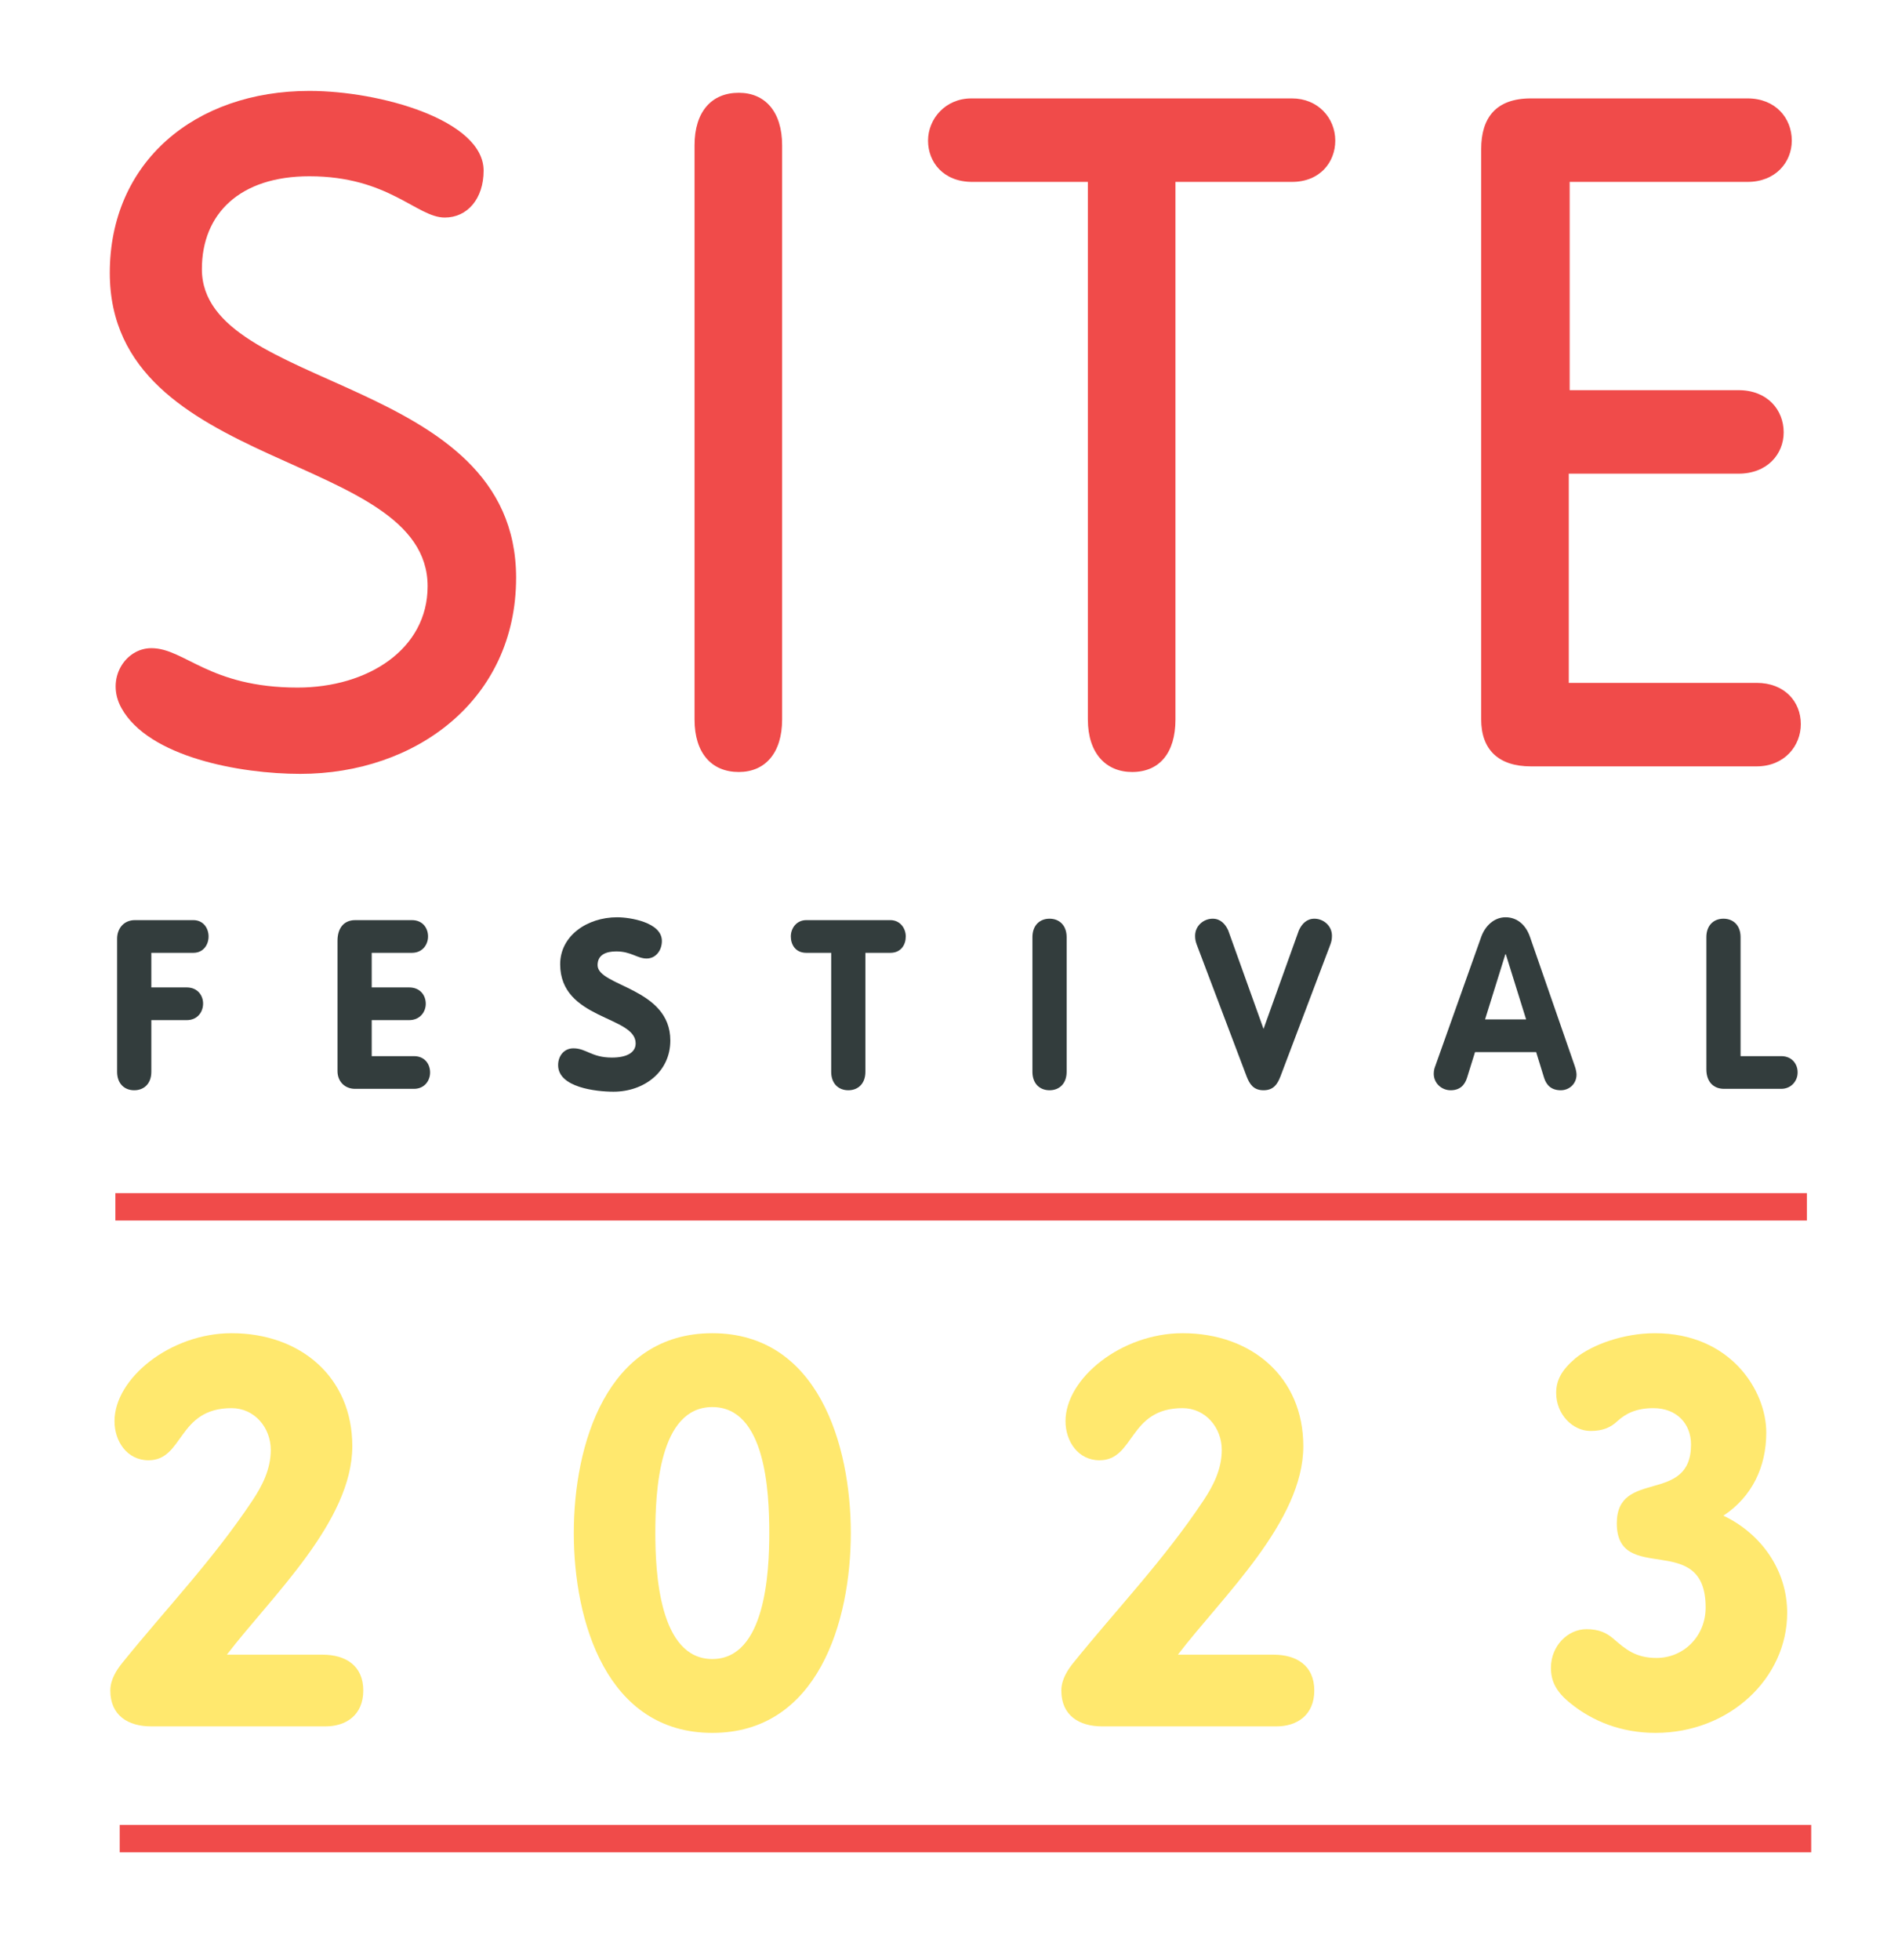 <?xml version="1.0" encoding="UTF-8" standalone="no"?>
<!-- Generator: Adobe Illustrator 26.3.1, SVG Export Plug-In . SVG Version: 6.00 Build 0)  -->

<svg
   version="1.1"
   id="Layer_2_00000007414230349476190950000013640784420082748090_"
   x="0px"
   y="0px"
   viewBox="0 0 522.5 539.4"
   style="enable-background:new 0 0 522.5 539.4;"
   xml:space="preserve"
   sodipodi:docname="logo2.svg"
   inkscape:version="1.2.2 (732a01da63, 2022-12-09)"
   xmlns:inkscape="http://www.inkscape.org/namespaces/inkscape"
   xmlns:sodipodi="http://sodipodi.sourceforge.net/DTD/sodipodi-0.dtd"
   xmlns="http://www.w3.org/2000/svg"
   xmlns:svg="http://www.w3.org/2000/svg"><defs
   id="defs45"><filter
     style="color-interpolation-filters:sRGB;"
     inkscape:label="Blur"
     id="filter5335"
     x="-0.051"
     y="-0.05"
     width="1.102"
     height="1.099"><feGaussianBlur
       stdDeviation="10 10"
       result="blur"
       id="feGaussianBlur5333" /></filter><filter
     style="color-interpolation-filters:sRGB;"
     inkscape:label="Specular Light"
     id="filter6833"
     x="-0.051"
     y="-0.05"
     width="1.102"
     height="1.099"><feGaussianBlur
       in="SourceAlpha"
       stdDeviation="10"
       result="blur"
       id="feGaussianBlur6823" /><feSpecularLighting
       in="blur"
       specularExponent="25"
       specularConstant="0.748"
       surfaceScale="10"
       lighting-color="rgb(255,255,255)"
       result="specular"
       id="feSpecularLighting6827"><feDistantLight
         elevation="44"
         azimuth="183"
         id="feDistantLight6825" /></feSpecularLighting><feComposite
       in="specular"
       in2="SourceGraphic"
       k3="1"
       k2="1"
       operator="arithmetic"
       result="composite1"
       id="feComposite6829" /><feComposite
       in="composite1"
       in2="SourceAlpha"
       operator="in"
       result="composite2"
       id="feComposite6831" /></filter></defs><sodipodi:namedview
   id="namedview43"
   pagecolor="#505050"
   bordercolor="#ffffff"
   borderopacity="1"
   inkscape:showpageshadow="0"
   inkscape:pageopacity="0"
   inkscape:pagecheckerboard="1"
   inkscape:deskcolor="#505050"
   showgrid="false"
   inkscape:zoom="1"
   inkscape:cx="171.5"
   inkscape:cy="234"
   inkscape:window-width="1350"
   inkscape:window-height="1175"
   inkscape:window-x="3625"
   inkscape:window-y="-25"
   inkscape:window-maximized="0"
   inkscape:current-layer="Layer_2_00000007414230349476190950000013640784420082748090_" />
<style
   type="text/css"
   id="style2">
	.st0{fill:#E6138C;}
	.st1{fill:#49C3EC;}
	.st2{fill:#01A64E;}
	.st3{fill:none;stroke:#686868;stroke-width:7;stroke-miterlimit:10;}
</style>



<g
   id="g3350"
   inkscape:label="Yellow"
   style="display:inline;stroke-width:1.002;stroke-dasharray:none"><g
     aria-label="SITE"
     transform="scale(0.981,1.019)"
     id="text959"
     style="font-weight:500;font-size:253.382px;font-family:Tate;-inkscape-font-specification:'Tate, Medium';text-align:center;letter-spacing:26.76px;text-anchor:middle;fill:#ffffff;stroke-width:1.002;stroke-linejoin:round;paint-order:fill markers stroke;stroke-dasharray:none;fill-opacity:1"><path
       d="m 144.831,156.058 c 0,-54.984 -88.177,-50.17 -88.177,-83.363 0,-14.95 10.642,-25.085 30.152,-25.085 22.298,0 30.152,11.149 38.007,11.149 6.335,0 10.895,-5.068 10.895,-12.669 0,-13.683 -29.139,-21.537 -48.903,-21.537 -32.18,0 -55.997,19.257 -55.997,49.156 0,53.97 89.19,48.143 89.19,84.63 0,16.977 -16.723,27.365 -36.487,27.365 -24.831,0 -31.673,-10.642 -41.048,-10.642 -7.348,0 -12.922,8.362 -8.362,16.216 7.601,13.176 33.193,17.737 50.17,17.737 32.433,0 60.558,-20.017 60.558,-52.957 z"
       id="path5729"
       style="stroke-width:1.002;stroke-dasharray:none;fill:#f04b4a;fill-opacity:1" /><path
       d="M 219.48,194.318 V 39.248 c 0,-9.122 -4.814,-14.189 -12.162,-14.189 -7.601,0 -12.416,5.068 -12.416,14.189 V 194.318 c 0,9.122 4.814,14.189 12.416,14.189 7.348,0 12.162,-5.068 12.162,-14.189 z"
       id="path5731"
       style="stroke-width:1.002;stroke-dasharray:none;fill:#f04b4a;fill-opacity:1" /><path
       d="m 374.705,37.982 c 0,-6.081 -4.814,-11.402 -12.162,-11.402 h -89.951 c -7.348,0 -12.162,5.574 -12.162,11.402 0,5.828 4.308,11.149 12.416,11.149 h 32.433 V 194.318 c 0,9.122 5.068,14.189 12.416,14.189 7.601,0 12.162,-5.068 12.162,-14.189 V 49.13 h 32.686 c 7.855,0 12.162,-5.321 12.162,-11.149 z"
       id="path5733"
       style="stroke-width:1.002;stroke-dasharray:none;fill:#f04b4a;fill-opacity:1" /><path
       d="m 505.351,195.585 c 0,-6.081 -4.561,-11.149 -12.416,-11.149 h -52.703 v -56.504 h 47.636 c 8.108,0 12.669,-5.321 12.669,-11.149 0,-6.081 -4.561,-11.402 -12.669,-11.402 H 440.485 V 49.13 h 49.916 c 7.855,0 12.416,-5.321 12.416,-11.149 0,-6.081 -4.561,-11.402 -12.416,-11.402 h -60.812 c -9.882,0 -13.936,5.321 -13.936,13.683 V 194.318 c 0,8.108 4.814,12.669 13.936,12.669 h 63.346 c 7.855,0 12.416,-5.574 12.416,-11.402 z"
       id="path5735"
       style="stroke-width:1.002;stroke-dasharray:none;fill:#f04b4a;fill-opacity:1" /></g><g
     aria-label="2023"
     transform="scale(0.981,1.019)"
     id="text959-5"
     style="font-weight:500;font-size:146.667px;font-family:Tate;-inkscape-font-specification:'Tate, Medium';text-align:center;letter-spacing:49.25px;text-anchor:middle;fill:#ffe86e;stroke-width:1.002;stroke-linejoin:round;paint-order:fill markers stroke;fill-opacity:1;stroke-dasharray:none"><path
       d="m 64.984,380.323 c 6.453,0 11,5.28 11,11.293 0,5.28 -2.493,9.827 -5.133,13.64 -11.147,16.133 -24.347,29.333 -36.52,43.853 -1.467,1.76 -3.373,4.4 -3.373,7.48 0,6.747 4.987,9.68 11.44,9.68 h 48.987 c 5.573,0 10.56,-2.933 10.56,-9.68 0,-6.747 -4.987,-9.68 -11.44,-9.68 H 63.664 c 12.467,-15.693 35.2,-35.933 35.2,-56.32 0,-18.627 -14.52,-30.507 -33.88,-30.507 -17.16,0 -32.853,12.173 -32.853,23.76 0,5.427 3.52,10.56 9.533,10.56 9.973,0 8.067,-14.08 23.32,-14.08 z"
       style="font-weight:bold;-inkscape-font-specification:'Tate, Bold';fill:#ffe86e;fill-opacity:1;stroke-width:1.002;stroke-dasharray:none"
       id="path5738" /><path
       d="m 199.888,448.084 c -14.96,0 -15.987,-23.613 -15.987,-34.027 0,-11.147 1.027,-34.027 15.987,-34.027 14.96,0 15.987,22.88 15.987,34.027 0,10.413 -1.027,34.027 -15.987,34.027 z m 0,19.947 c 29.627,0 38.867,-30.067 38.867,-53.973 0,-23.907 -9.24,-53.973 -38.867,-53.973 -29.627,0 -38.867,30.067 -38.867,53.973 0,23.907 9.24,53.973 38.867,53.973 z"
       style="font-weight:bold;-inkscape-font-specification:'Tate, Bold';fill:#ffe86e;fill-opacity:1;stroke-width:1.002;stroke-dasharray:none"
       id="path5740" /><path
       d="m 331.858,380.323 c 6.453,0 11,5.28 11,11.293 0,5.28 -2.493,9.827 -5.133,13.64 -11.147,16.133 -24.347,29.333 -36.52,43.853 -1.467,1.76 -3.373,4.4 -3.373,7.48 0,6.747 4.987,9.68 11.44,9.68 h 48.987 c 5.573,0 10.56,-2.933 10.56,-9.68 0,-6.747 -4.987,-9.68 -11.44,-9.68 h -26.84 c 12.467,-15.693 35.2,-35.933 35.2,-56.32 0,-18.627 -14.52,-30.507 -33.88,-30.507 -17.16,0 -32.853,12.173 -32.853,23.76 0,5.427 3.52,10.56 9.533,10.56 9.973,0 8.067,-14.08 23.32,-14.08 z"
       style="font-weight:bold;-inkscape-font-specification:'Tate, Bold';fill:#ffe86e;fill-opacity:1;stroke-width:1.002;stroke-dasharray:none"
       id="path5742" /><path
       d="m 440.801,460.11 c 6.013,4.693 14.08,7.92 23.76,7.92 20.827,0 36.96,-14.813 36.96,-32.413 0,-11.587 -7.333,-21.413 -17.893,-26.253 8.067,-5.133 12.027,-13.2 12.027,-22.44 0,-11.44 -10.12,-26.84 -31.24,-26.84 -8.8,0 -17.6,3.08 -22.293,6.747 -3.96,3.227 -5.427,6.013 -5.427,9.387 0,5.72 4.547,10.267 9.68,10.267 3.52,0 5.72,-1.027 7.48,-2.64 2.347,-2.053 5.28,-3.52 10.12,-3.52 6.6,0 10.56,4.253 10.56,9.827 0,16.28 -20.827,6.453 -20.827,21.267 0,17.013 24.933,1.76 24.933,22.733 0,7.773 -6.16,13.64 -13.787,13.64 -5.867,0 -8.653,-2.347 -12.027,-5.133 -1.907,-1.613 -4.107,-2.64 -7.627,-2.64 -5.28,0 -9.973,4.547 -9.973,10.413 0,3.52 1.32,6.453 5.573,9.68 z"
       style="font-weight:bold;-inkscape-font-specification:'Tate, Bold';fill:#ffe86e;fill-opacity:1;stroke-width:1.002;stroke-dasharray:none"
       id="path5744" /></g><g
     aria-label="FESTIVAL"
     transform="scale(0.981,1.019)"
     id="text959-8"
     style="font-weight:500;font-size:64px;font-family:Tate;-inkscape-font-specification:'Tate, Medium';text-align:center;letter-spacing:33.43px;text-anchor:middle;display:inline;fill:#333d3d;stroke-width:1.002;stroke-linejoin:round;paint-order:fill markers stroke;stroke-dasharray:none;fill-opacity:1"><path
       d="m 32.865,289.475 c 0,3.2 2.048,4.992 4.8,4.992 2.752,0 4.8,-1.792 4.8,-4.992 v -13.952 h 9.92 c 3.072,0 4.608,-2.24 4.608,-4.48 0,-2.176 -1.536,-4.352 -4.608,-4.352 h -9.92 v -9.344 h 11.776 c 2.88,0 4.288,-2.24 4.288,-4.416 0,-2.24 -1.472,-4.416 -4.288,-4.416 h -16.384 c -3.2,0 -4.992,2.368 -4.992,4.992 z"
       style="font-weight:bold;-inkscape-font-specification:'Tate, Bold';stroke-width:1.002;stroke-dasharray:none;fill:#333d3d;fill-opacity:1"
       id="path5747" /><path
       d="m 94.711,289.283 c 0,2.88 2.112,4.8 4.928,4.8 H 116.151 c 3.008,0 4.544,-2.24 4.544,-4.416 0,-2.24 -1.472,-4.416 -4.544,-4.416 h -11.84 v -9.728 h 10.496 c 3.072,0 4.672,-2.24 4.672,-4.416 0,-2.24 -1.536,-4.416 -4.672,-4.416 h -10.496 v -9.344 h 11.264 c 3.008,0 4.544,-2.24 4.544,-4.416 0,-2.24 -1.472,-4.416 -4.544,-4.416 H 99.703 c -3.392,0 -4.992,2.368 -4.992,5.568 z"
       style="font-weight:bold;-inkscape-font-specification:'Tate, Bold';stroke-width:1.002;stroke-dasharray:none;fill:#333d3d;fill-opacity:1"
       id="path5749" /><path
       d="m 188.109,281.027 c 0,-14.272 -20.416,-14.592 -20.416,-20.352 0,-2.88 2.496,-3.712 5.248,-3.712 4.16,0 5.888,1.92 8.512,1.92 2.624,0 4.288,-2.24 4.288,-4.736 0,-5.056 -8.96,-6.4 -12.544,-6.4 -8.512,0 -16,5.056 -16,12.672 0,15.04 21.184,13.888 21.184,21.376 0,2.496 -2.496,3.84 -6.656,3.84 -5.76,0 -7.168,-2.496 -10.816,-2.496 -2.624,0 -4.288,2.048 -4.288,4.544 0,6.016 10.624,7.168 15.552,7.168 8.512,0 15.936,-5.312 15.936,-13.824 z"
       style="font-weight:bold;-inkscape-font-specification:'Tate, Bold';stroke-width:1.002;stroke-dasharray:none;fill:#333d3d;fill-opacity:1"
       id="path5751" /><path
       d="m 233.251,289.475 c 0,3.2 2.048,4.992 4.8,4.992 2.752,0 4.8,-1.792 4.8,-4.992 v -32.128 h 6.976 c 3.072,0 4.352,-2.24 4.352,-4.416 0,-2.24 -1.6,-4.416 -4.352,-4.416 h -23.552 c -2.752,0 -4.352,2.176 -4.352,4.416 0,2.176 1.28,4.416 4.352,4.416 h 6.976 z"
       style="font-weight:bold;-inkscape-font-specification:'Tate, Bold';stroke-width:1.002;stroke-dasharray:none;fill:#333d3d;fill-opacity:1"
       id="path5753" /><path
       d="m 289.721,289.475 c 0,3.2 2.048,4.992 4.8,4.992 2.752,0 4.8,-1.792 4.8,-4.992 v -36.352 c 0,-3.2 -2.048,-4.992 -4.8,-4.992 -2.752,0 -4.8,1.792 -4.8,4.992 z"
       style="font-weight:bold;-inkscape-font-specification:'Tate, Bold';stroke-width:1.002;stroke-dasharray:none;fill:#333d3d;fill-opacity:1"
       id="path5755" /><path
       d="m 349.839,290.755 c 0.832,2.048 1.92,3.712 4.736,3.712 2.816,0 3.904,-1.664 4.736,-3.712 l 14.016,-35.648 c 0.32,-0.832 0.448,-1.472 0.448,-2.368 0,-2.688 -2.368,-4.608 -4.928,-4.608 -2.176,0 -3.52,1.408 -4.352,3.136 l -9.92,26.624 -9.92,-26.624 c -0.832,-1.728 -2.176,-3.136 -4.352,-3.136 -2.56,0 -4.928,1.92 -4.928,4.608 0,0.896 0.128,1.536 0.448,2.368 z"
       style="font-weight:bold;-inkscape-font-specification:'Tate, Bold';stroke-width:1.002;stroke-dasharray:none;fill:#333d3d;fill-opacity:1"
       id="path5757" /><path
       d="m 428.261,275.331 h -11.52 l 5.696,-17.6 h 0.128 z m 2.816,8.832 2.24,6.976 c 0.64,1.92 1.984,3.328 4.672,3.328 2.368,0 4.416,-1.728 4.416,-4.224 0,-0.448 -0.128,-1.344 -0.512,-2.368 l -12.544,-34.816 c -1.088,-3.072 -3.456,-5.312 -6.848,-5.312 -3.264,0 -5.76,2.368 -6.848,5.312 l -12.864,34.816 c -0.128,0.32 -0.448,1.088 -0.448,2.112 0,2.56 2.176,4.48 4.736,4.48 2.624,0 3.968,-1.408 4.608,-3.392 l 2.24,-6.912 z"
       style="font-weight:bold;-inkscape-font-specification:'Tate, Bold';stroke-width:1.002;stroke-dasharray:none;fill:#333d3d;fill-opacity:1"
       id="path5759" /><path
       d="m 478.843,288.835 c 0,3.2 1.856,5.248 4.992,5.248 h 16 c 2.816,0 4.544,-2.112 4.608,-4.224 0.128,-2.176 -1.344,-4.608 -4.608,-4.608 h -11.392 v -32.128 c 0,-3.2 -2.048,-4.992 -4.8,-4.992 -2.752,0 -4.8,1.792 -4.8,4.992 z"
       style="font-weight:bold;-inkscape-font-specification:'Tate, Bold';stroke-width:1.002;stroke-dasharray:none;fill:#333d3d;fill-opacity:1"
       id="path5761" /></g><rect
     style="display:inline;fill:#f04b4a;fill-opacity:1;stroke-width:1.002;stroke-linejoin:round;paint-order:fill markers stroke;stroke-dasharray:none"
     id="rect1840"
     width="465.65"
     height="7.537"
     x="31.761"
     y="328.377" /><rect
     style="display:inline;fill:#f04b4a;fill-opacity:1;stroke-width:1.002;stroke-linejoin:round;paint-order:fill markers stroke;stroke-dasharray:none"
     id="rect1840-9"
     width="465.65"
     height="7.537"
     x="32.954"
     y="502.256" /></g></svg>

